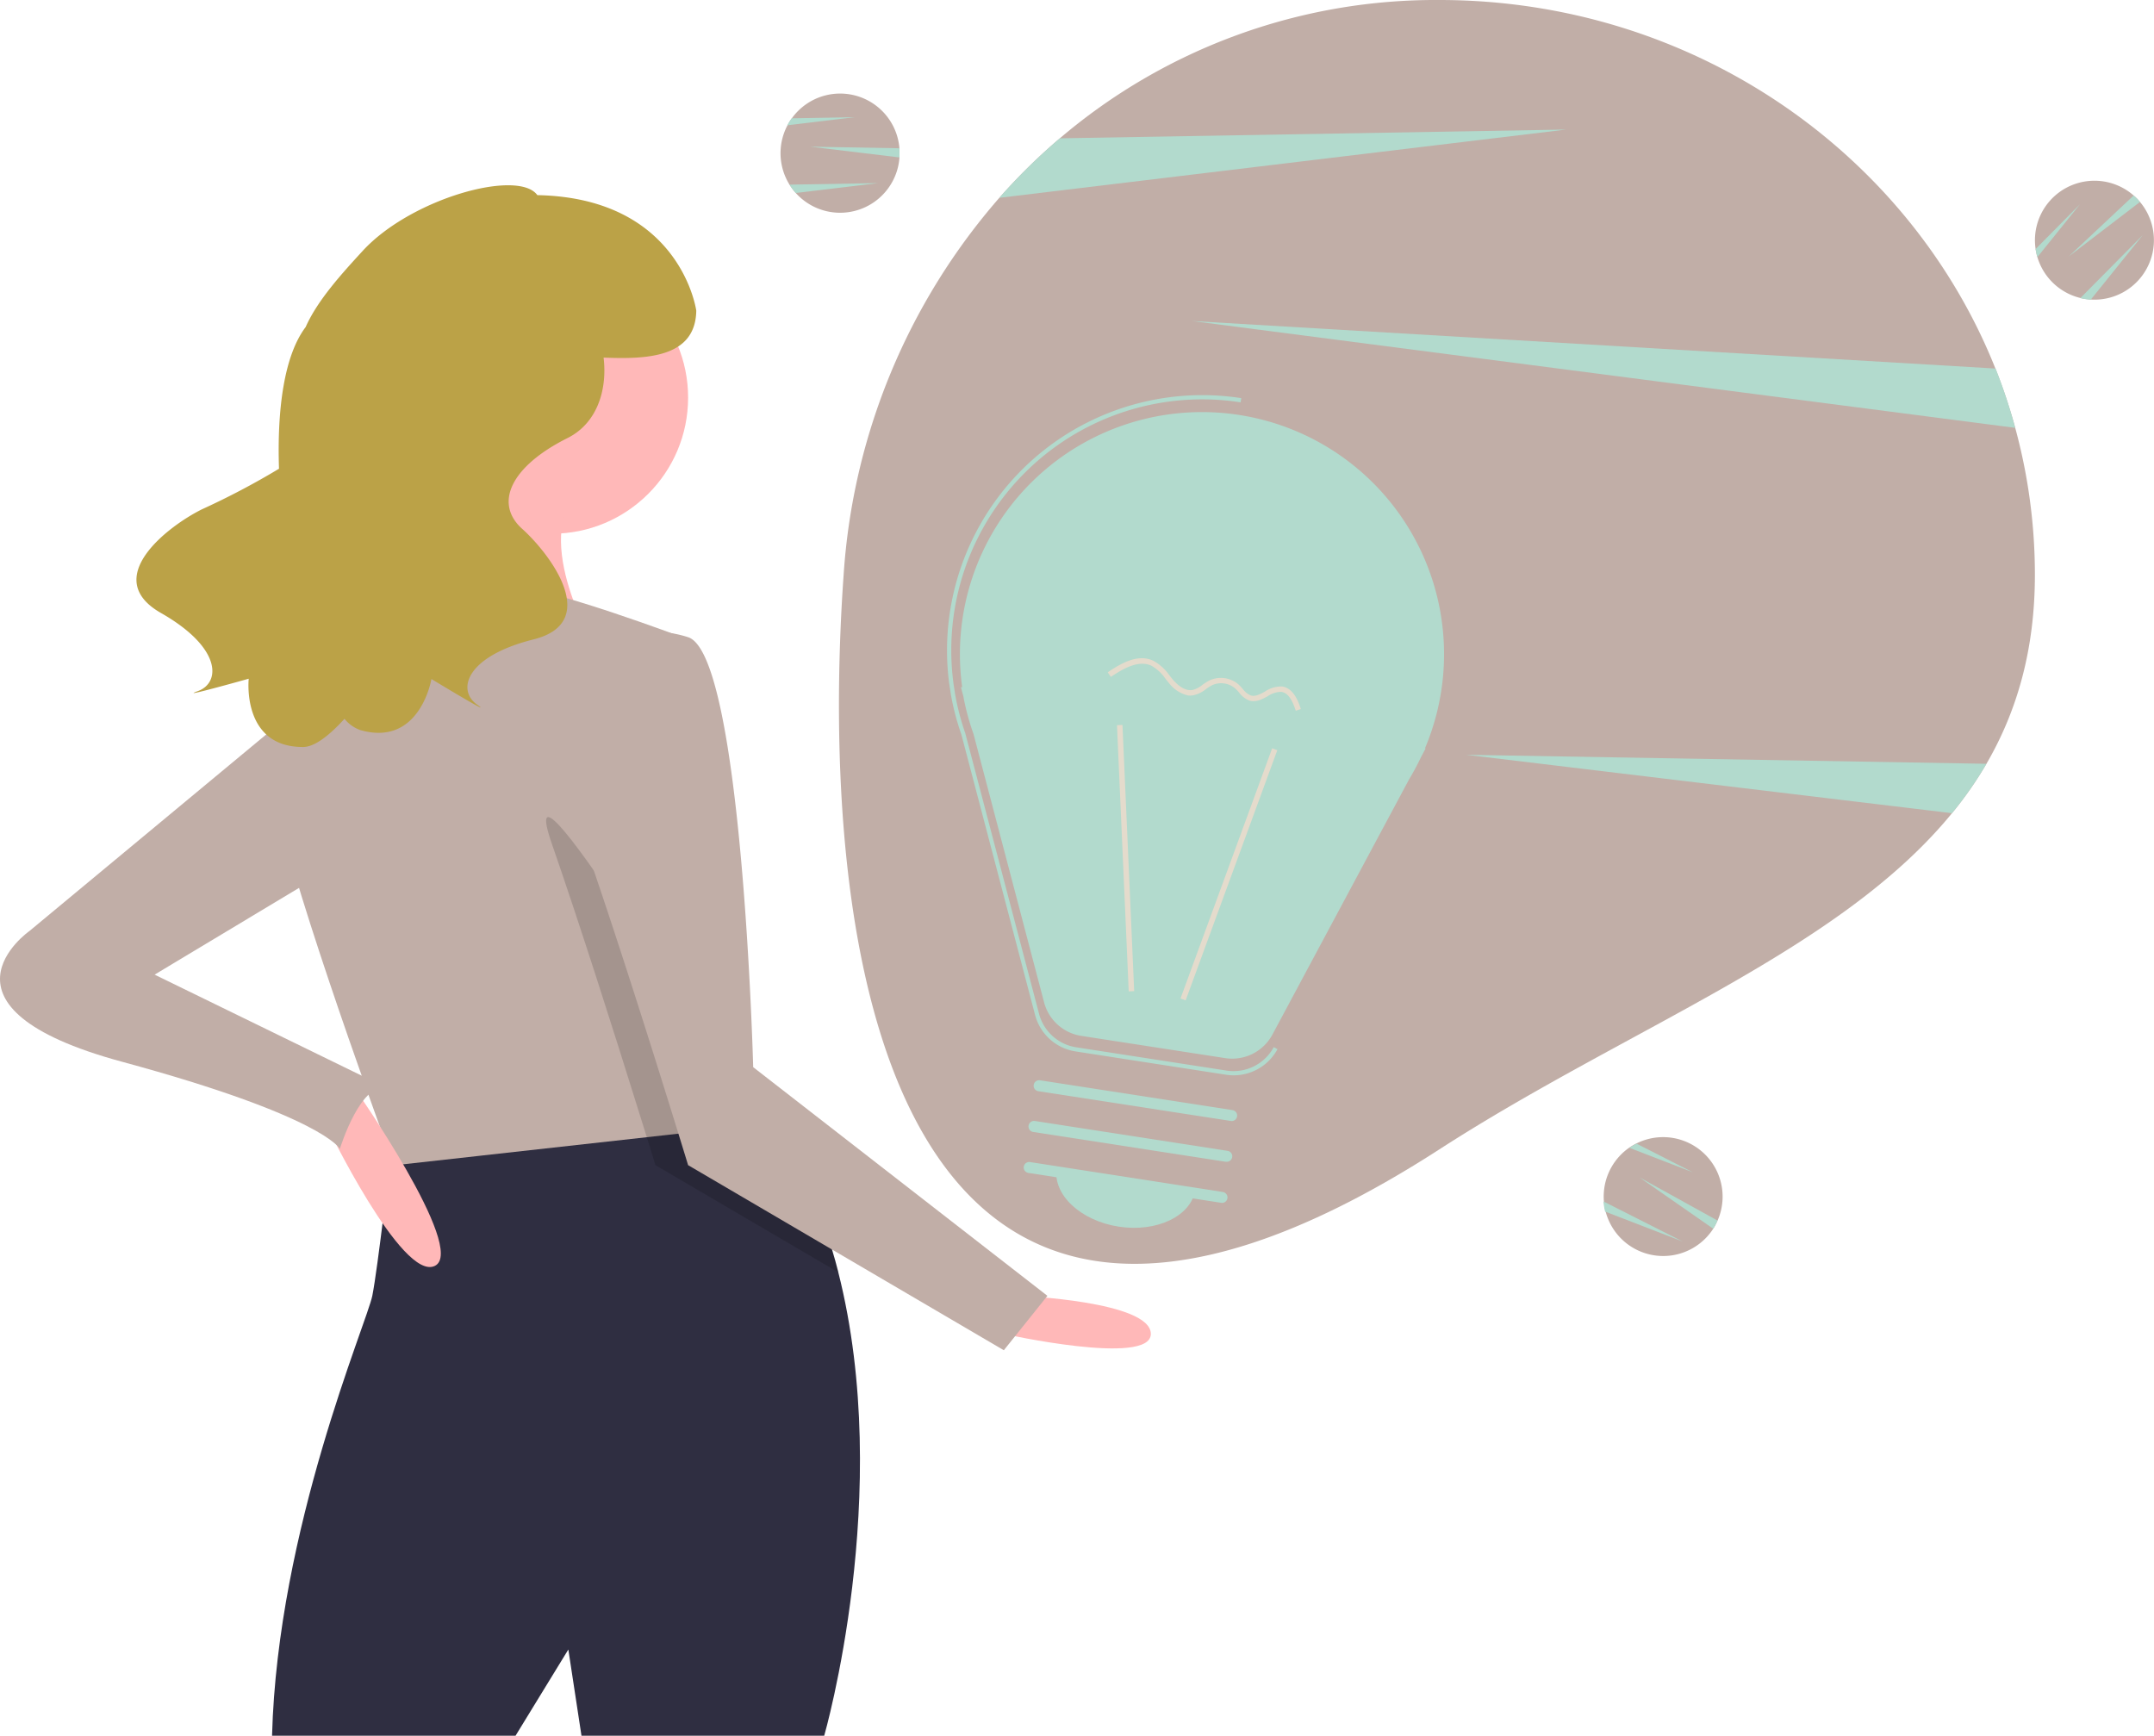 <svg xmlns="http://www.w3.org/2000/svg" viewBox="0 0 424.63 342.23"><defs><style>.cls-1{fill:#c1aea7;}.cls-2{fill:#b2dacd;}.cls-3{fill:#ffb8b8;}.cls-4{fill:#2f2e41;}.cls-5{opacity:0.15;isolation:isolate;}.cls-6{fill:#bba247;}.cls-7{fill:#e4dbcc;}</style></defs><g id="Layer_2" data-name="Layer 2"><g id="Layer_1-2" data-name="Layer 1"><path class="cls-1" d="M401.15,113.31c0,14.74-3.5,26.87-9.55,37.27a74.42,74.42,0,0,1-6.79,9.74c-22.27,27.24-63.66,42.14-101.08,66.29-110.44,71.27-122.4-42.93-117.42-113.3A125.57,125.57,0,0,1,197,39a116.92,116.92,0,0,1,11.93-11.73A114.23,114.23,0,0,1,283.73,0c50,0,92.71,30.16,109.64,72.66a110.06,110.06,0,0,1,7.78,40.65Z"/><path class="cls-2" d="M308.75,25.54,197,39a116.92,116.92,0,0,1,11.93-11.73Z"/><path class="cls-2" d="M391.6,150.58a74.42,74.42,0,0,1-6.79,9.74l-95.76-11.51Z"/><path class="cls-2" d="M397.27,84.35,235,63.29l158.4,9.37A109,109,0,0,1,397.27,84.35Z"/><path class="cls-1" d="M177.32,30.18c0,.29,0,.58,0,.86a11.74,11.74,0,1,1-22.08-6.34,11,11,0,0,1,.86-1.38,11.73,11.73,0,0,1,21.21,5.91C177.31,29.54,177.32,29.86,177.32,30.18Z"/><path class="cls-2" d="M177.32,30.18c0,.29,0,.58,0,.86l-17.57-2.12,17.56.31C177.31,29.54,177.32,29.86,177.32,30.18Z"/><path class="cls-2" d="M173.13,36.1l-16.25,1.95a11,11,0,0,1-1.24-1.65Z"/><path class="cls-2" d="M168.52,23.1l-13.31,1.6a11,11,0,0,1,.86-1.38Z"/><path class="cls-1" d="M338.17,241.5a7.89,7.89,0,0,1-.43.74,11.73,11.73,0,1,1-16.53-16,11,11,0,0,1,1.41-.82,11.73,11.73,0,0,1,16,15.16C338.46,240.92,338.32,241.21,338.17,241.5Z"/><path class="cls-2" d="M338.17,241.5a7.89,7.89,0,0,1-.43.74l-14.53-10.11,15.37,8.5C338.46,240.92,338.32,241.21,338.17,241.5Z"/><path class="cls-2" d="M331.7,244.76l-15.28-5.9a12.74,12.74,0,0,1-.32-2Z"/><path class="cls-2" d="M333.72,231.12l-12.51-4.83a11,11,0,0,1,1.41-.82Z"/><path class="cls-1" d="M421.3,39.17c.2.21.39.42.57.64a11.73,11.73,0,1,1-20.23,10.88,12.17,12.17,0,0,1-.35-1.59A11.73,11.73,0,0,1,420.6,38.52C420.84,38.72,421.07,38.94,421.3,39.17Z"/><path class="cls-2" d="M421.3,39.17c.2.21.39.42.57.64L407.82,50.56l12.78-12C420.84,38.72,421.07,38.94,421.3,39.17Z"/><path class="cls-2" d="M422.43,46.33,412.16,59.08a11.8,11.8,0,0,1-2.05-.31Z"/><path class="cls-2" d="M410.05,40.25l-8.41,10.44a12.17,12.17,0,0,1-.35-1.59Z"/><path class="cls-3" d="M201.11,255.47s25.76,1.07,25.76,7.51-29,0-29,0Z"/><path class="cls-4" d="M162.48,342.2l-47.85,0-2.59-17-10.41,17h-48c1.08-40.78,18.7-81.4,19.77-86.76S77,227.93,77,227.93c4.69-10,29.27-10.88,48.53-10,8,.36,15.07,1.05,19.43,1.54,2.89.32,4.6.56,4.6.56,7.69,7.93,12.65,18.74,15.7,30.81C176.29,294.36,162.48,342.2,162.48,342.2Z"/><circle class="cls-3" cx="108.82" cy="78.39" r="26.83"/><path class="cls-3" d="M90.57,84.83s-7.51,33.27-19.31,42.93,46.14,0,46.14,0-12.88-21.47-3.22-31.12S90.57,84.83,90.57,84.83Z"/><path class="cls-1" d="M145.3,222.2l-17.8,2-49.81,5.54L77,227.93c-3.62-9.87-21-57.86-23-72.27-2.15-16.1,20.39-35.41,20.39-35.41s21.46-4.3,27.9-4.3,32.19,9.66,32.19,9.66l9.61,86.4.82,7.48Z"/><path class="cls-5" d="M165.3,250.86l-36.09-21.15s-.64-2.06-1.71-5.54L125.57,218c-4.16-13.37-11.15-35.44-16.75-51.56-8.59-24.68,33.27,44,33.27,44l2.09,1.62.82,7.48c2.89.32,4.6.56,4.6.56C157.29,228,162.25,238.79,165.3,250.86Z"/><path class="cls-1" d="M117.4,127.76s-10.73,14-2.14,38.63,20.39,63.32,20.39,63.32l62.24,36.49,8.59-10.73-58-45.08s-2.14-81.56-12.87-84.78A22,22,0,0,0,117.4,127.76Z"/><path class="cls-3" d="M64.28,221.66s15,31.12,21.46,27.9-16.09-35.41-16.09-35.41Z"/><path class="cls-1" d="M62.67,136.34,5.79,183.56s-21.46,15,18.25,25.76S67,226.49,67,226.49s4.3-14,9.66-11.81L30.48,192.15,68,169.61Z"/><path class="cls-6" d="M39.81,100.41a151.44,151.44,0,0,0,15.19-8c-.39-11.7,1-22.31,5.26-27.94,2.37-5.37,7.34-10.75,11.23-15,9.56-10.4,30.69-16.21,34.44-11,28.34.56,31.33,22.78,31.33,22.78-.15,9.29-9.81,9.59-18.27,9.25.76,6.34-1.26,12.94-7.11,15.86-11.18,5.59-14.54,12.86-8.95,17.89s15.66,18.45,2.24,21.81S90.07,136.07,94,138.87s-8.95-5-8.95-5-2.23,13.42-14,10.07a7,7,0,0,1-3.14-2.23c-3.17,3.49-6,5.55-8.13,5.56-12.21.06-10.75-13.46-10.75-13.46s-14.49,4.07-10,2.43,4.71-8.55-7.3-15.39S33.07,103.75,39.81,100.41Z"/><path class="cls-2" d="M189.63,135.47l-.2,0,.48,1.81a47.55,47.55,0,0,0,2,7.41l13.92,52.94a9,9,0,0,0,7.31,6.59l28.4,4.39a9,9,0,0,0,9.29-4.63l27-50.42a48.07,48.07,0,0,0,2.31-4.31l.91-1.71-.14,0a47.72,47.72,0,1,0-91.22-12Z"/><path class="cls-2" d="M243.24,212a10.81,10.81,0,0,1-1.5-.11l-29.69-4.6a9.81,9.81,0,0,1-8-7.19L189.52,144.8a49.78,49.78,0,0,1-2.05-7.78l-.37-2.42a50.32,50.32,0,0,1,57.59-56.11l-.12.83A49.46,49.46,0,0,0,188,135l.28,1.81a48.88,48.88,0,0,0,2,7.71l14.56,55.38a9,9,0,0,0,7.3,6.57l29.69,4.6a9,9,0,0,0,9.27-4.63l.74.4A9.82,9.82,0,0,1,243.24,212Z"/><rect class="cls-7" x="215.98" y="171.81" width="52.53" height="1.08" transform="translate(-2.9 340.55) rotate(-69.88)"/><rect class="cls-7" x="221.34" y="142.94" width="1.08" height="52.53" transform="translate(-7.21 9.9) rotate(-2.52)"/><path class="cls-2" d="M240.73,237.13l-38-5.89a1.08,1.08,0,0,1,.33-2.14L241.06,235a1.08,1.08,0,0,1-.32,2.14Z"/><path class="cls-2" d="M241.7,229.05l-38-5.88A1.09,1.09,0,0,1,204,221h0l38,5.89a1.08,1.08,0,1,1-.32,2.14Z"/><path class="cls-2" d="M242.68,221l-38.05-5.88a1.09,1.09,0,0,1,.34-2.15l38,5.89a1.08,1.08,0,0,1-.33,2.14Z"/><path class="cls-2" d="M220.52,241.83c7.55,1.17,14.32-2.09,15.12-7.28l-27.33-4.23C207.51,235.51,213,240.66,220.52,241.83Z"/><path class="cls-7" d="M234.2,137.11a6.68,6.68,0,0,1-3.71-2.39l-.71-.87a8.37,8.37,0,0,0-2.79-2.6c-2.49-1.16-5.42.46-8,2.2l-.62-.9c2.8-1.91,6.05-3.68,9-2.28a9.41,9.41,0,0,1,3.18,2.9c.23.28.45.57.69.84.76.9,2.29,2.34,3.93,2a5.17,5.17,0,0,0,1.88-1,11.46,11.46,0,0,1,1.33-.84,5.31,5.31,0,0,1,5.83.82,10.35,10.35,0,0,1,.79.84,3.82,3.82,0,0,0,1.55,1.27c.89.29,1.83-.22,2.82-.76a5.61,5.61,0,0,1,3.28-1l.12,0c2.13.33,3.12,2.69,3.67,4.45l-1,.33c-.76-2.4-1.68-3.59-2.89-3.72a4.74,4.74,0,0,0-2.64.86c-1.14.62-2.33,1.26-3.66.84a4.78,4.78,0,0,1-2-1.59,7.22,7.22,0,0,0-.71-.75,4.24,4.24,0,0,0-4.61-.66,8.59,8.59,0,0,0-1.19.76,6.12,6.12,0,0,1-2.3,1.17A3.34,3.34,0,0,1,234.2,137.11Z"/></g></g></svg>